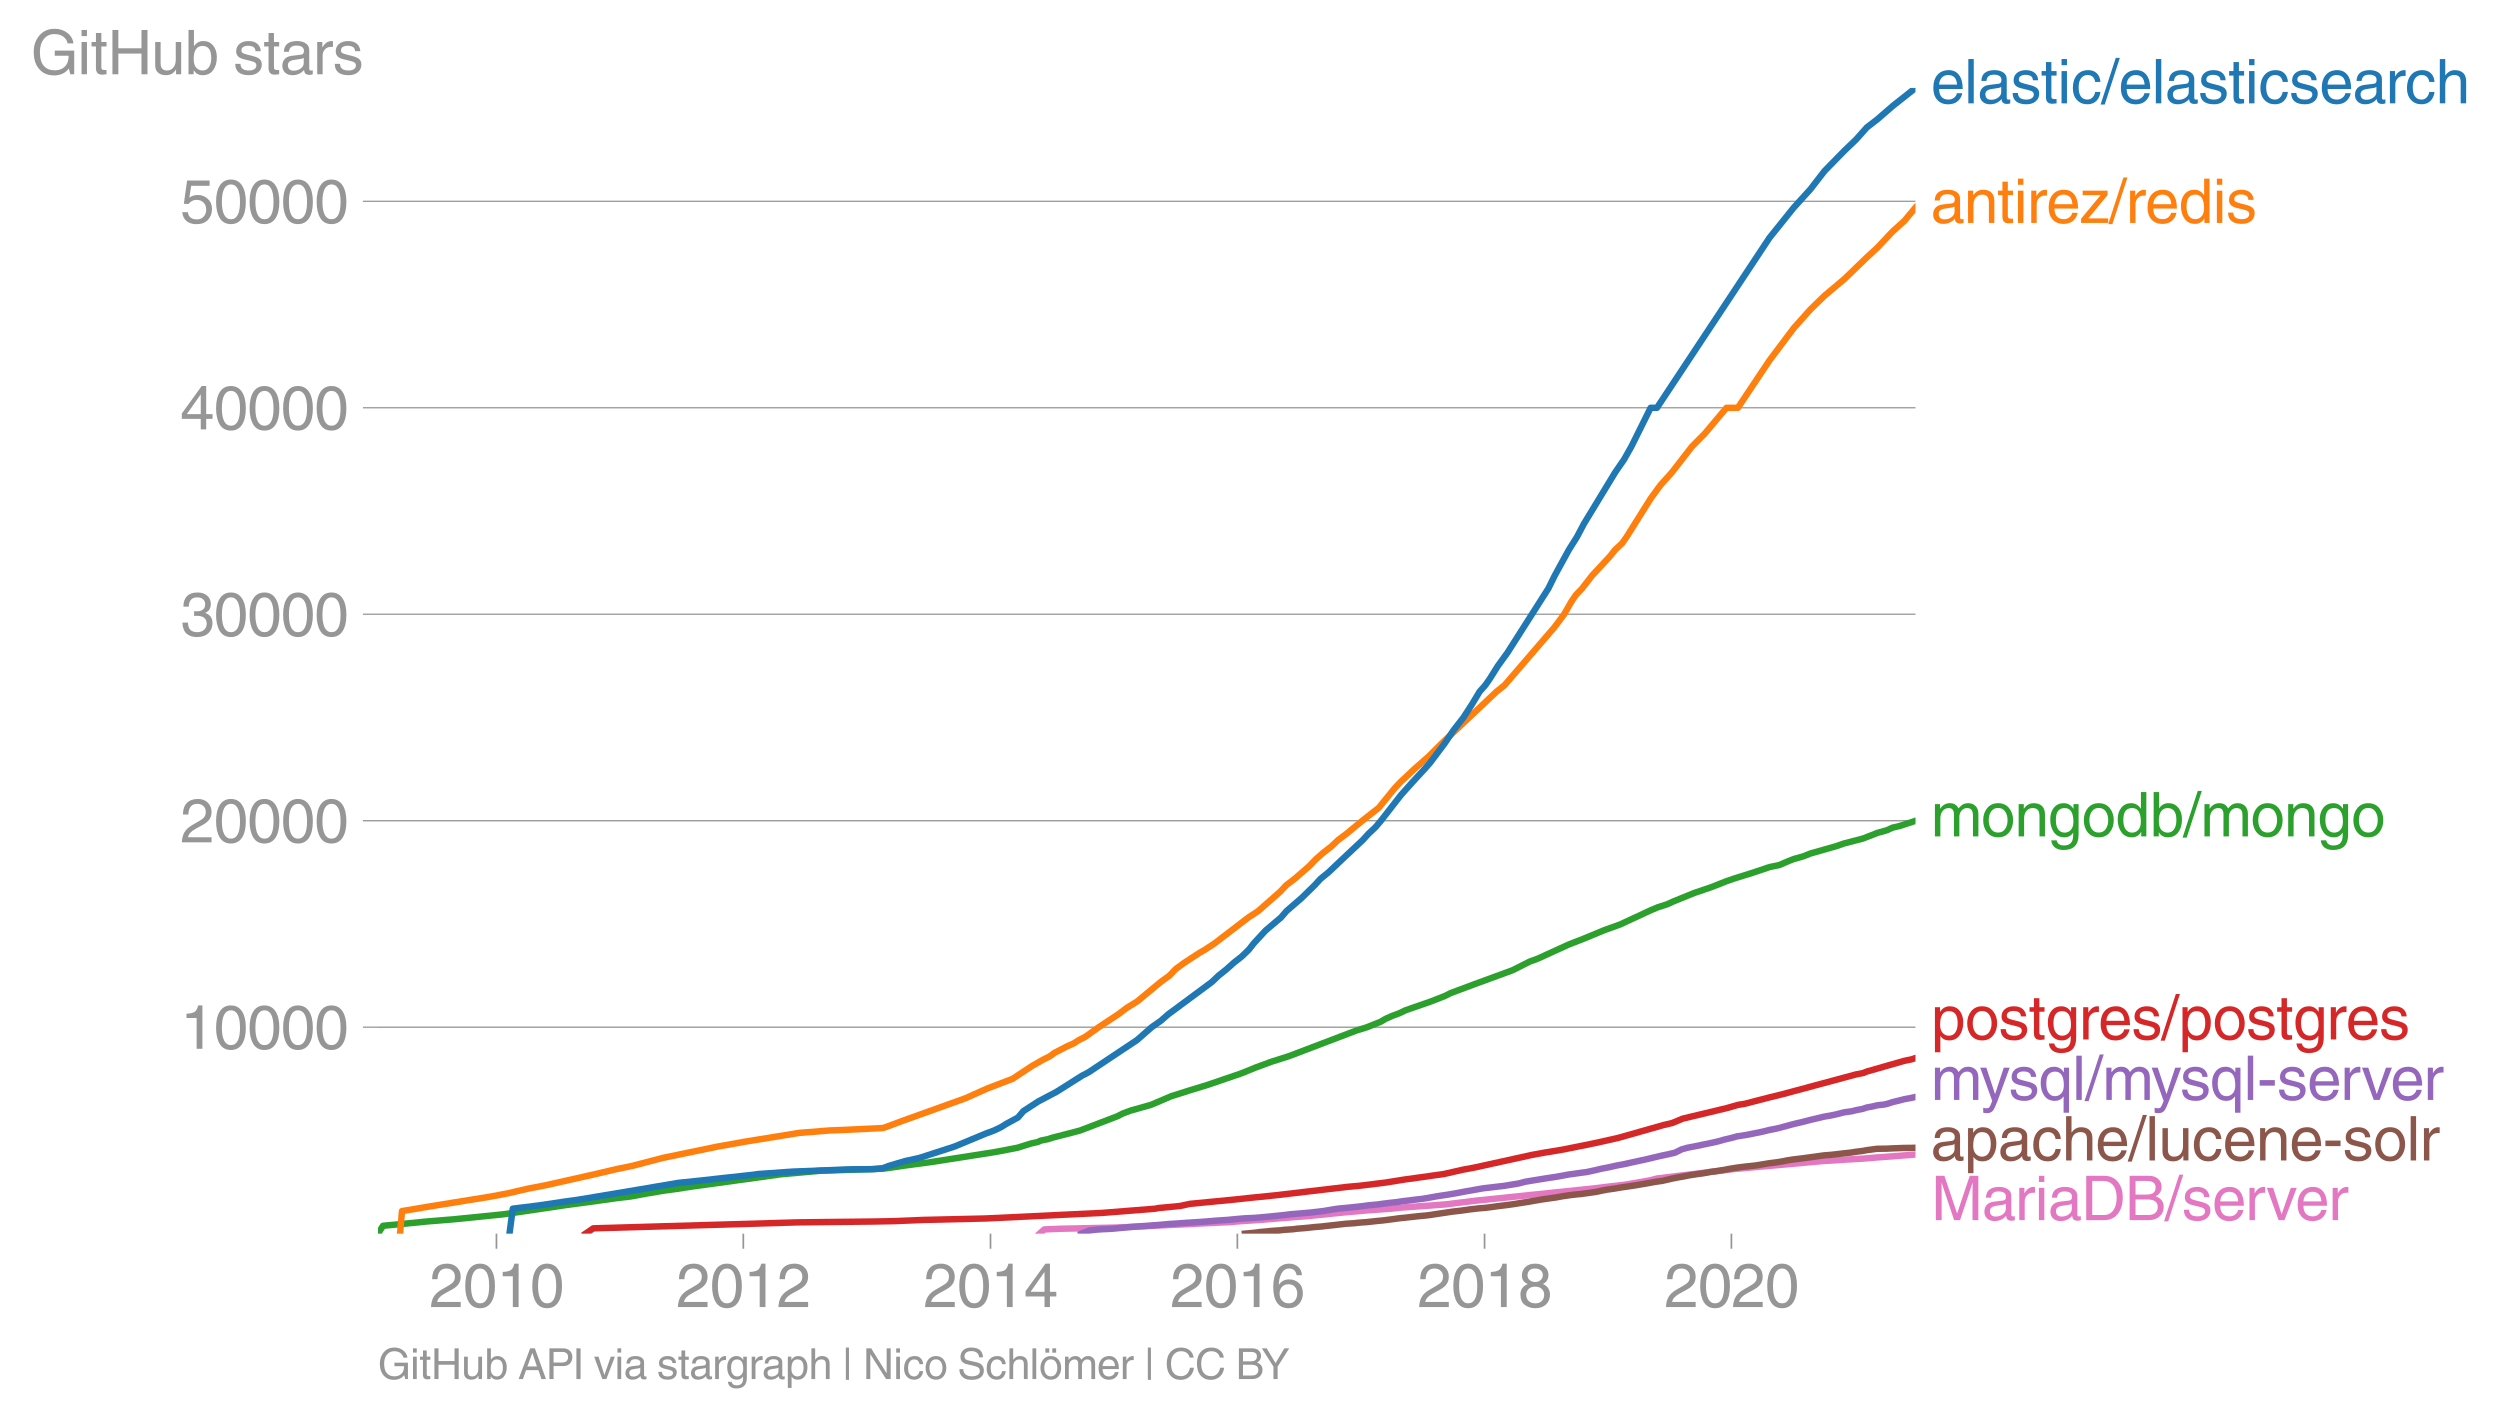 <svg height="439.542" viewBox="0 0 580.683 329.657" width="774.245" xmlns="http://www.w3.org/2000/svg" xmlns:xlink="http://www.w3.org/1999/xlink"><defs><style>*{stroke-linecap:butt;stroke-linejoin:round}</style></defs><g id="figure_1"><path d="M0 329.657h580.683V0H0z" style="fill:none" id="patch_1"/><g id="axes_1"><path d="M87.796 286.542h357.12V20.43H87.796z" style="fill:none" id="patch_2"/><path clip-path="url(#p61085f2ddf)" d="m241.463 286.542 1.104-.983 3.62-.149 13.05-.282 4.185-.183 8.62-.431 14.157-.681 1.2-.125 5.359-.37 7.713-.618 4.502-.37 7.21-.738 5.632-.494 5.265-.369 2.3-.245 10.23-.743 3.067-.37 3.993-.493 9.47-.983 15.456-1.607 3.442-.37 2.941-.368 3.295-.374 5.75-.988 1.976-.494 18.128-2.22 20.634-1.842 4.633-.288 4.247-.24 3.383-.278 8.834-.676h0" style="fill:none;stroke:#e377c2;stroke-linecap:square;stroke-width:1.5" id="line2d_1"/><g id="matplotlib.axis_1"><g id="xtick_1"><g id="line2d_2"><defs><path d="M0 0v3.5" id="mc06a4e08b3" style="stroke:#969696;stroke-width:.4"/></defs><use style="fill:#969696;stroke:#969696;stroke-width:.4" x="115.312" xlink:href="#mc06a4e08b3" y="286.542"/></g><g style="fill:#969696" transform="matrix(.14 0 0 -.14 99.742 303.592)" id="text_1"><defs><path d="M281 2888q0 793 409 1202 410 410 1148 410 618 0 1012-375t394-969q0-462-227-780-226-317-667-557l-775-425q-684-375-775-863h2444V0H166q25 634 275 1056t781 728l806 469q322 185 469 383t147 545q0 344-241 578-240 235-650 235-453 0-678-299-225-298-231-807H281z" id="HelveticaWorld-Regular-32" transform="scale(.016)"/><path d="M2719 2188q0 903-239 1354-239 452-702 452-453 0-697-452-243-451-243-1354 0-875 240-1340 241-464 700-464 463 0 702 448 239 449 239 1356zm603 0q0-1107-400-1709-400-601-1144-601-772 0-1156 623-384 624-384 1687 0 1090 393 1701 394 611 1147 611 744 0 1144-608t400-1704z" id="HelveticaWorld-Regular-30" transform="scale(.016)"/><path d="M2297 0h-600v3194H647v447q550 18 818 176 269 158 391 683h441V0z" id="HelveticaWorld-Regular-31" transform="scale(.016)"/></defs><use xlink:href="#HelveticaWorld-Regular-32"/><use x="55.615" xlink:href="#HelveticaWorld-Regular-30"/><use x="111.23" xlink:href="#HelveticaWorld-Regular-31"/><use x="166.846" xlink:href="#HelveticaWorld-Regular-30"/></g></g><g id="xtick_2"><use style="fill:#969696;stroke:#969696;stroke-width:.4" x="172.65" xlink:href="#mc06a4e08b3" y="286.542" id="line2d_3"/><g style="fill:#969696" transform="matrix(.14 0 0 -.14 157.08 303.592)" id="text_2"><use xlink:href="#HelveticaWorld-Regular-32"/><use x="55.615" xlink:href="#HelveticaWorld-Regular-30"/><use x="111.23" xlink:href="#HelveticaWorld-Regular-31"/><use x="166.846" xlink:href="#HelveticaWorld-Regular-32"/></g></g><g id="xtick_3"><use style="fill:#969696;stroke:#969696;stroke-width:.4" x="230.067" xlink:href="#mc06a4e08b3" y="286.542" id="line2d_4"/><g style="fill:#969696" transform="matrix(.14 0 0 -.14 214.496 303.592)" id="text_3"><defs><path d="M678 1581h1447v2041h-12L678 1581zm2010-487V0h-563v1094H159v550l2063 2856h466V1581h659v-487h-659z" id="HelveticaWorld-Regular-34" transform="scale(.016)"/></defs><use xlink:href="#HelveticaWorld-Regular-32"/><use x="55.615" xlink:href="#HelveticaWorld-Regular-30"/><use x="111.23" xlink:href="#HelveticaWorld-Regular-31"/><use x="166.846" xlink:href="#HelveticaWorld-Regular-34"/></g></g><g id="xtick_4"><use style="fill:#969696;stroke:#969696;stroke-width:.4" x="287.405" xlink:href="#mc06a4e08b3" y="286.542" id="line2d_5"/><g style="fill:#969696" transform="matrix(.14 0 0 -.14 271.834 303.592)" id="text_4"><defs><path d="M903 1381q0-440 262-719 263-278 685-278 403 0 642 284 239 285 239 748 0 403-236 675t-670 272q-422 0-672-266t-250-716zm1766 1922q-63 344-255 517-192 174-520 174-519 0-791-507-272-506-278-1159l13-12q359 553 1068 553 566 0 988-375t422-1053q0-672-400-1118-400-445-1078-445-782 0-1188 556-406 557-406 1660 0 1062 415 1734 416 672 1247 672 538 0 910-321 372-320 403-876h-550z" id="HelveticaWorld-Regular-36" transform="scale(.016)"/></defs><use xlink:href="#HelveticaWorld-Regular-32"/><use x="55.615" xlink:href="#HelveticaWorld-Regular-30"/><use x="111.23" xlink:href="#HelveticaWorld-Regular-31"/><use x="166.846" xlink:href="#HelveticaWorld-Regular-36"/></g></g><g id="xtick_5"><use style="fill:#969696;stroke:#969696;stroke-width:.4" x="344.822" xlink:href="#mc06a4e08b3" y="286.542" id="line2d_6"/><g style="fill:#969696" transform="matrix(.14 0 0 -.14 329.251 303.592)" id="text_5"><defs><path d="M1766 2597q347 0 573 198 227 199 227 527 0 294-218 483-217 189-620 189-359 0-555-199-195-198-195-504 0-328 244-511t544-183zm6-484q-434 0-681-241t-247-591q0-403 250-650t712-247q410 0 655 247t245 657q0 350-245 587-245 238-689 238zm1378 1228q0-678-578-947 397-178 567-471 170-292 170-623 0-641-413-1032-412-390-1112-390-612 0-1076 336T244 1306q0 763 762 1082-609 243-609 875 0 531 361 884t1001 353q641 0 1016-333t375-826z" id="HelveticaWorld-Regular-38" transform="scale(.016)"/></defs><use xlink:href="#HelveticaWorld-Regular-32"/><use x="55.615" xlink:href="#HelveticaWorld-Regular-30"/><use x="111.23" xlink:href="#HelveticaWorld-Regular-31"/><use x="166.846" xlink:href="#HelveticaWorld-Regular-38"/></g></g><g id="xtick_6"><use style="fill:#969696;stroke:#969696;stroke-width:.4" x="402.16" xlink:href="#mc06a4e08b3" y="286.542" id="line2d_7"/><g style="fill:#969696" transform="matrix(.14 0 0 -.14 386.589 303.592)" id="text_6"><use xlink:href="#HelveticaWorld-Regular-32"/><use x="55.615" xlink:href="#HelveticaWorld-Regular-30"/><use x="111.23" xlink:href="#HelveticaWorld-Regular-32"/><use x="166.846" xlink:href="#HelveticaWorld-Regular-30"/></g></g></g><g id="matplotlib.axis_2"><g id="ytick_1"><path clip-path="url(#p61085f2ddf)" d="M87.796 238.59h357.12" style="fill:none;stroke:#969696;stroke-linecap:square;stroke-width:.3" id="line2d_8"/><g id="line2d_9"><defs><path d="M0 0h-3.5" id="m9ee2eea4f6" style="stroke:#969696;stroke-width:.3"/></defs><use style="fill:#969696;stroke:#969696;stroke-width:.3" x="87.796" xlink:href="#m9ee2eea4f6" y="238.589"/></g><g style="fill:#969696" transform="matrix(.14 0 0 -.14 41.87 243.614)" id="text_7"><use xlink:href="#HelveticaWorld-Regular-31"/><use x="55.615" xlink:href="#HelveticaWorld-Regular-30"/><use x="111.23" xlink:href="#HelveticaWorld-Regular-30"/><use x="166.846" xlink:href="#HelveticaWorld-Regular-30"/><use x="222.461" xlink:href="#HelveticaWorld-Regular-30"/></g></g><g id="ytick_2"><path clip-path="url(#p61085f2ddf)" d="M87.796 190.632h357.12" style="fill:none;stroke:#969696;stroke-linecap:square;stroke-width:.3" id="line2d_10"/><use style="fill:#969696;stroke:#969696;stroke-width:.3" x="87.796" xlink:href="#m9ee2eea4f6" y="190.632" id="line2d_11"/><g style="fill:#969696" transform="matrix(.14 0 0 -.14 41.87 195.657)" id="text_8"><use xlink:href="#HelveticaWorld-Regular-32"/><use x="55.615" xlink:href="#HelveticaWorld-Regular-30"/><use x="111.23" xlink:href="#HelveticaWorld-Regular-30"/><use x="166.846" xlink:href="#HelveticaWorld-Regular-30"/><use x="222.461" xlink:href="#HelveticaWorld-Regular-30"/></g></g><g id="ytick_3"><path clip-path="url(#p61085f2ddf)" d="M87.796 142.674h357.12" style="fill:none;stroke:#969696;stroke-linecap:square;stroke-width:.3" id="line2d_12"/><use style="fill:#969696;stroke:#969696;stroke-width:.3" x="87.796" xlink:href="#m9ee2eea4f6" y="142.674" id="line2d_13"/><g style="fill:#969696" transform="matrix(.14 0 0 -.14 41.87 147.699)" id="text_9"><defs><path d="M1434 2559q141-12 294-12 397 0 626 183 230 183 230 554 0 300-214 505t-617 205q-447 0-655-263-207-262-220-703H325q0 703 369 1087 369 385 1084 385 635 0 1013-327 378-326 378-857 0-685-578-928v-13q750-256 750-1050 0-634-422-1041-422-406-1197-406-634 0-1044 333-409 333-459 1164h581q13-519 256-755 244-236 703-236 444 0 713 247t269 622q0 410-257 619-256 209-793 209-128 0-257-6v484z" id="HelveticaWorld-Regular-33" transform="scale(.016)"/></defs><use xlink:href="#HelveticaWorld-Regular-33"/><use x="55.615" xlink:href="#HelveticaWorld-Regular-30"/><use x="111.23" xlink:href="#HelveticaWorld-Regular-30"/><use x="166.846" xlink:href="#HelveticaWorld-Regular-30"/><use x="222.461" xlink:href="#HelveticaWorld-Regular-30"/></g></g><g id="ytick_4"><path clip-path="url(#p61085f2ddf)" d="M87.796 94.717h357.12" style="fill:none;stroke:#969696;stroke-linecap:square;stroke-width:.3" id="line2d_14"/><use style="fill:#969696;stroke:#969696;stroke-width:.3" x="87.796" xlink:href="#m9ee2eea4f6" y="94.717" id="line2d_15"/><g style="fill:#969696" transform="matrix(.14 0 0 -.14 41.87 99.741)" id="text_10"><use xlink:href="#HelveticaWorld-Regular-34"/><use x="55.615" xlink:href="#HelveticaWorld-Regular-30"/><use x="111.23" xlink:href="#HelveticaWorld-Regular-30"/><use x="166.846" xlink:href="#HelveticaWorld-Regular-30"/><use x="222.461" xlink:href="#HelveticaWorld-Regular-30"/></g></g><g id="ytick_5"><path clip-path="url(#p61085f2ddf)" d="M87.796 46.759h357.12" style="fill:none;stroke:#969696;stroke-linecap:square;stroke-width:.3" id="line2d_16"/><use style="fill:#969696;stroke:#969696;stroke-width:.3" x="87.796" xlink:href="#m9ee2eea4f6" y="46.759" id="line2d_17"/><g style="fill:#969696" transform="matrix(.14 0 0 -.14 41.87 51.784)" id="text_11"><defs><path d="M941 2619q372 281 872 281 606 0 1042-403t436-1038q0-690-421-1139-420-448-1179-448-660 0-1041 323-381 324-444 918h582q43-363 284-555t669-192q415 0 681 287 266 288 266 735 0 456-279 731-278 275-718 275-500 0-835-428l-484 25 337 2406h2332v-544H1131L941 2619z" id="HelveticaWorld-Regular-35" transform="scale(.016)"/></defs><use xlink:href="#HelveticaWorld-Regular-35"/><use x="55.615" xlink:href="#HelveticaWorld-Regular-30"/><use x="111.23" xlink:href="#HelveticaWorld-Regular-30"/><use x="166.846" xlink:href="#HelveticaWorld-Regular-30"/><use x="222.461" xlink:href="#HelveticaWorld-Regular-30"/></g></g><g style="fill:#969696" transform="matrix(.14 0 0 -.14 7.2 17.25)" id="text_12"><defs><path d="M2463 2456h2018V0h-403l-150 594q-294-375-691-546-396-170-824-170-691 0-1155 301-464 302-721 833-256 532-256 1326 0 990 589 1684t1586 694q744 0 1300-416 557-416 647-1100h-600q-109 453-462 709-353 257-916 257-678 0-1091-511-412-511-412-1352 0-978 409-1436 410-458 1119-458 463 0 783 183t492 497q172 314 172 836H2463v531z" id="HelveticaWorld-Regular-47" transform="scale(.016)"/><path d="M422 3956v638h562v-638H422zM984 0H422v3347h562V0z" id="HelveticaWorld-Regular-69" transform="scale(.016)"/><path d="M1100 2881V703q0-128 70-195 71-67 252-67h216V0q-307-44-422-44-353 0-516 169-162 169-162 547v2209H84v466h454v934h562v-934h538v-466h-538z" id="HelveticaWorld-Regular-74" transform="scale(.016)"/><path d="M4153 0h-622v2144H1131V0H519v4594h612V2694h2400v1900h622V0z" id="HelveticaWorld-Regular-48" transform="scale(.016)"/><path d="M391 3347h562V1125q0-369 167-552 168-182 480-182 434 0 678 307 244 308 244 805v1844h562V0h-531v488l-12 12Q2222-97 1478-97q-481 0-784 262-303 263-303 776v2406z" id="HelveticaWorld-Regular-75" transform="scale(.016)"/><path d="M2778 1684q0 672-238 963-237 291-677 291-447-7-676-349-228-342-228-989 0-659 275-934t641-275q416 0 659 342 244 342 244 951zM422 0v4594h562V2925h13q359 519 969 519 625 0 1009-464t384-1208q0-838-388-1354Q2584-97 1888-97q-613 0-922 513h-13V0H422z" id="HelveticaWorld-Regular-62" transform="scale(.016)"/><path d="M2309 2394q-12 300-214 431-201 131-579 131-275 0-471-122-195-121-195-350 0-181 115-267 116-86 501-183l556-140q506-128 723-327 218-198 218-554 0-494-361-802T1638-97Q934-97 573 195q-360 293-367 880h544q13-347 230-516 217-168 651-168 353 0 561 140 208 141 208 391 0 178-135 284-134 107-531 197l-653 160q-397 100-586 298t-189 514q0 494 353 781 354 288 922 288 607 0 930-296 323-295 342-754h-544z" id="HelveticaWorld-Regular-73" transform="scale(.016)"/><path d="M2456 1709q-62-65-245-106-183-40-683-106-369-44-542-182-173-137-173-362 0-275 146-428 147-153 469-153 403 0 715 229 313 230 313 558v550zM397 2328q19 566 367 841 349 275 1014 275 531 0 890-241 360-240 360-694V581q0-197 178-197 72 0 185 25V0q-153-63-319-63-288 0-429 123-140 124-146 387Q2016-97 1288-97q-475 0-763 269-287 269-287 700 0 441 250 712 250 272 728 329l993 121q269 41 269 397 0 263-195 403-195 141-592 141-353 0-543-156-189-156-226-491H397z" id="HelveticaWorld-Regular-61" transform="scale(.016)"/><path d="M984 0H422v3347h531v-556h13q365 653 940 653 91 0 147-19v-584h-209q-378 0-619-257-241-256-241-637V0z" id="HelveticaWorld-Regular-72" transform="scale(.016)"/></defs><use xlink:href="#HelveticaWorld-Regular-47"/><use x="77.1" xlink:href="#HelveticaWorld-Regular-69"/><use x="99.121" xlink:href="#HelveticaWorld-Regular-74"/><use x="126.807" xlink:href="#HelveticaWorld-Regular-48"/><use x="199.805" xlink:href="#HelveticaWorld-Regular-75"/><use x="254.59" xlink:href="#HelveticaWorld-Regular-62"/><use x="311.084" xlink:href="#HelveticaWorld-Regular-20"/><use x="335.498" xlink:href="#HelveticaWorld-Regular-73"/><use x="385.498" xlink:href="#HelveticaWorld-Regular-74"/><use x="413.184" xlink:href="#HelveticaWorld-Regular-61"/><use x="468.115" xlink:href="#HelveticaWorld-Regular-72"/><use x="500.684" xlink:href="#HelveticaWorld-Regular-73"/></g></g><path clip-path="url(#p61085f2ddf)" d="m289.164 286.542 1.459-.124 1.18-.13.836-.125 1.527-.13 1.118-.124 1.92-.13 1.141-.129 2.025-.13.879-.124 1.655-.13 1.278-.124 1.146-.13 1.566-.124 1.127-.13 2.333-.259 2.234-.254 1.935-.125 1.182-.13 1.735-.124 1.201-.13 1.134-.129 1.407-.13 1.976-.253 1.89-.255 1.248-.124 1.151-.13 2.323-.259 1.434-.124 1.02-.13 1.643-.254 1.724-.254 1.73-.26 2.165-.253 1.806-.255 2.151-.254 1.638-.13 1.024-.129 1.795-.254 2.125-.254 1.787-.254 1.622-.26 1.642-.253 1.46-.26 1.475-.254 1.753-.258 1.814-.255 1.357-.254 1.741-.254 1.087-.13 1.381-.129 1.882-.254 1.756-.254 1.165-.255 1.316-.258 1.817-.255 1.454-.254 1.771-.254 1.705-.259 1.466-.254 1.511-.26 1.39-.253 1.77-.26 2.2-.508 1.276-.254 1.503-.259 1.236-.254 1.652-.254 1.79-.254 1.335-.26 1.825-.253 1.568-.255 1.3-.254 1.602-.259 1.978-.254 1.313-.13 1.113-.129 1.578-.254 1.57-.26 1.734-.22 1.385-.225 1.063-.22 1.485-.226 2.041-.245 1.794-.244 1.611-.22 1.544-.221 1.574-.116 1.077-.12 2.04-.24 1.624-.177 1.08-.177 1.515-.187 1.034-.192 1.178-.158 1.212-.163 2.158-.024.497-.024.93-.053 1.283-.043 1.319-.048 1.805-.02.726-.023" style="fill:none;stroke:#8c564b;stroke-linecap:square;stroke-width:1.5" id="line2d_18"/><path clip-path="url(#p61085f2ddf)" d="m251.15 286.542 1.89-.748 1.706-.187 1.37-.091 2.12-.096 1.943-.187 1.925-.192 1.084-.09 1.3-.097 1.322-.09 1.46-.097 2.298-.187 2.037-.192 1.56-.09 1.387-.097 1.24-.09 1.539-.097 1.37-.09 1.345-.097 2.308-.192 1.262-.09 1.537-.097 1.89-.187 2.185-.187 2.122-.096 1.262-.096 1.999-.187 1.864-.187 1.794-.187 1.575-.192 2.25-.187 2.159-.187 1.65-.187 1.592-.191 2.163-.375 1.284-.187 2.1-.191 1.794-.187 1.65-.187 1.37-.188 2.087-.191 1.346-.187 1.464-.187 1.753-.187 1.178-.192 1.61-.187 1.437-.187 1.645-.187 1.195-.192 2.034-.374 1.19-.187 1.326-.192 2.185-.374 1.983-.38 2.116-.373 2.15-.379 1.666-.187 1.518-.187 1.656-.187 1.132-.192 2.27-.374 1.42-.379 2.244-.374 2.304-.374 1.21-.187 1.225-.187 2.162-.379.95-.187 1.407-.187 1.265-.187 1.51-.192 1.74-.374 1.597-.379 1.932-.374 1.659-.379 1.997-.374 1.68-.379 1.724-.374 1.727-.379 1.55-.374 1.61-.379 1.78-.374 1.587-.378 1.507-.753 1.315-.374 1.962-.38 1.81-.373 1.814-.38 1.654-.373 1.317-.38 1.579-.373 1.394-.38 2.355-.373 1.888-.38 1.813-.373 1.519-.379 1.74-.34 1.307-.341 1.256-.34 1.265-.341 2.048-.48 1.872-.484 1.626-.384 1.587-.383 1.482-.25 1.216-.254 2.013-.508 1.739-.235.907-.24 1.603-.312.941-.316 1.37-.254 1.082-.26 1.655-.182.745-.187 1.138-.374 1.425-.34 1.323-.346 1.403-.254 1.161-.254" style="fill:none;stroke:#9467bd;stroke-linecap:square;stroke-width:1.5" id="line2d_19"/><g style="fill:#1f77b4" transform="matrix(.14 0 0 -.14 448.487 24.006)" id="text_13"><defs><path d="M2719 1941q-44 543-288 770-243 227-647 227-409 0-661-288-251-287-267-709h1863zm537-891q-93-519-509-859-366-288-963-294-703 6-1116 461-412 455-412 1223 0 882 425 1372 425 491 1182 491 678 0 1059-507 381-506 381-1446H856q0-525 244-813 244-287 731-287 344 0 591 207 247 208 272 452h562z" id="HelveticaWorld-Regular-65" transform="scale(.016)"/><path d="M984 0H422v4594h562V0z" id="HelveticaWorld-Regular-6c" transform="scale(.016)"/><path d="M2534 2222q-121 716-793 716-416 0-669-333t-253-927q0-647 234-967 235-320 681-320 300 0 519 220t281 573h544q-84-621-439-951T1722-97q-659 0-1081 451-422 452-422 1227 0 850 422 1356 422 507 1184 507 556 0 886-333t367-889h-544z" id="HelveticaWorld-Regular-63" transform="scale(.016)"/><path d="M319-122h-428l1575 4838h422L319-122z" id="HelveticaWorld-Regular-2f" transform="scale(.016)"/><path d="M3150 0h-566v2188q0 403-156 576-156 174-509 174-435 0-685-282-250-281-250-831V0H422v4594h562V2900h13q384 544 981 544 550 0 861-288 311-287 311-878V0z" id="HelveticaWorld-Regular-68" transform="scale(.016)"/></defs><use xlink:href="#HelveticaWorld-Regular-65"/><use x="55.42" xlink:href="#HelveticaWorld-Regular-6c"/><use x="77.441" xlink:href="#HelveticaWorld-Regular-61"/><use x="132.373" xlink:href="#HelveticaWorld-Regular-73"/><use x="182.373" xlink:href="#HelveticaWorld-Regular-74"/><use x="210.059" xlink:href="#HelveticaWorld-Regular-69"/><use x="232.08" xlink:href="#HelveticaWorld-Regular-63"/><use x="283.35" xlink:href="#HelveticaWorld-Regular-2f"/><use x="311.133" xlink:href="#HelveticaWorld-Regular-65"/><use x="366.553" xlink:href="#HelveticaWorld-Regular-6c"/><use x="388.574" xlink:href="#HelveticaWorld-Regular-61"/><use x="443.506" xlink:href="#HelveticaWorld-Regular-73"/><use x="493.506" xlink:href="#HelveticaWorld-Regular-74"/><use x="521.191" xlink:href="#HelveticaWorld-Regular-69"/><use x="543.213" xlink:href="#HelveticaWorld-Regular-63"/><use x="594.482" xlink:href="#HelveticaWorld-Regular-73"/><use x="644.482" xlink:href="#HelveticaWorld-Regular-65"/><use x="699.902" xlink:href="#HelveticaWorld-Regular-61"/><use x="754.834" xlink:href="#HelveticaWorld-Regular-72"/><use x="786.402" xlink:href="#HelveticaWorld-Regular-63"/><use x="837.672" xlink:href="#HelveticaWorld-Regular-68"/></g><g style="fill:#ff7f0e" transform="matrix(.14 0 0 -.14 448.487 51.783)" id="text_14"><defs><path d="M3150 0h-566v2059q0 475-166 677-165 202-549 202-378 0-632-288-253-287-253-825V0H422v3347h531v-472h13q397 569 1012 569 569 0 870-302 302-301 302-864V0z" id="HelveticaWorld-Regular-6e" transform="scale(.016)"/><path d="M903 469h2060V0H153v441l2025 2440H316v466h2584v-459L903 469z" id="HelveticaWorld-Regular-7a" transform="scale(.016)"/><path d="M838 1684q0-621 246-957 247-336 657-336 390 0 652 287 263 288 263 838 0 706-224 1064-223 358-679 358-434 0-675-285-240-284-240-969zM3225 0h-531v459h-13Q2363-97 1716-97q-697 0-1079 531-381 532-381 1338 0 744 378 1208 379 464 1016 464 628 0 1000-569l13 38v1681h562V0z" id="HelveticaWorld-Regular-64" transform="scale(.016)"/></defs><use xlink:href="#HelveticaWorld-Regular-61"/><use x="54.932" xlink:href="#HelveticaWorld-Regular-6e"/><use x="110.107" xlink:href="#HelveticaWorld-Regular-74"/><use x="137.793" xlink:href="#HelveticaWorld-Regular-69"/><use x="159.814" xlink:href="#HelveticaWorld-Regular-72"/><use x="191.383" xlink:href="#HelveticaWorld-Regular-65"/><use x="246.803" xlink:href="#HelveticaWorld-Regular-7a"/><use x="296.021" xlink:href="#HelveticaWorld-Regular-2f"/><use x="323.805" xlink:href="#HelveticaWorld-Regular-72"/><use x="355.373" xlink:href="#HelveticaWorld-Regular-65"/><use x="410.793" xlink:href="#HelveticaWorld-Regular-64"/><use x="467.775" xlink:href="#HelveticaWorld-Regular-69"/><use x="489.797" xlink:href="#HelveticaWorld-Regular-73"/></g><g style="fill:#2ca02c" transform="matrix(.14 0 0 -.14 448.487 194.273)" id="text_15"><defs><path d="M422 3347h531v-472h13q378 569 1012 569 628 0 891-544 240 294 465 419t557 125q434 0 735-285 302-284 302-843V0h-562v2163q0 390-147 582-147 193-475 193-331 0-560-269-228-269-228-628V0h-562v2316q0 290-135 456-134 166-390 166-403 0-644-300t-241-813V0H422v3347z" id="HelveticaWorld-Regular-6d" transform="scale(.016)"/><path d="M813 1678q0-559 253-920t718-361q482 0 732 378t250 903q0 531-250 901-250 371-732 371-446 0-709-349-262-348-262-923zm-575 0q0 747 415 1256 416 510 1131 510 732 0 1144-516 413-515 413-1250 0-737-410-1256Q2522-97 1784-97q-709 0-1128 503-418 503-418 1272z" id="HelveticaWorld-Regular-6f" transform="scale(.016)"/><path d="M831 1684q0-615 244-954t659-339q404 0 660 293 256 294 256 832 0 706-224 1064-223 358-679 358-459 0-688-305-228-305-228-949zM3188 191q0-807-388-1203-387-397-1169-397-562 0-895 259T353-409h563q43-244 226-388t530-144q472 0 712 254 241 253 241 821v238h-12Q2297-97 1722-97q-716 0-1094 528T250 1772q0 744 381 1208 382 464 1013 464 634 0 1000-569h12v472h532V191z" id="HelveticaWorld-Regular-67" transform="scale(.016)"/></defs><use xlink:href="#HelveticaWorld-Regular-6d"/><use x="83.008" xlink:href="#HelveticaWorld-Regular-6f"/><use x="138.916" xlink:href="#HelveticaWorld-Regular-6e"/><use x="194.092" xlink:href="#HelveticaWorld-Regular-67"/><use x="250" xlink:href="#HelveticaWorld-Regular-6f"/><use x="305.908" xlink:href="#HelveticaWorld-Regular-64"/><use x="362.891" xlink:href="#HelveticaWorld-Regular-62"/><use x="419.385" xlink:href="#HelveticaWorld-Regular-2f"/><use x="447.168" xlink:href="#HelveticaWorld-Regular-6d"/><use x="530.176" xlink:href="#HelveticaWorld-Regular-6f"/><use x="586.084" xlink:href="#HelveticaWorld-Regular-6e"/><use x="641.26" xlink:href="#HelveticaWorld-Regular-67"/><use x="697.168" xlink:href="#HelveticaWorld-Regular-6f"/></g><g style="fill:#d62728" transform="matrix(.14 0 0 -.14 448.487 241.446)" id="text_16"><defs><path d="M959 1516q0-538 262-832 263-293 654-293 428 0 665 348 238 349 238 945 0 654-228 954t-687 300q-447 0-676-352-228-352-228-1070zM422 3347h531v-472h13q359 569 1000 569 647 0 1020-471 373-470 373-1201 0-819-381-1344T1888-97q-582 0-891 450h-13v-1678H422v4672z" id="HelveticaWorld-Regular-70" transform="scale(.016)"/></defs><use xlink:href="#HelveticaWorld-Regular-70"/><use x="56.494" xlink:href="#HelveticaWorld-Regular-6f"/><use x="112.402" xlink:href="#HelveticaWorld-Regular-73"/><use x="162.402" xlink:href="#HelveticaWorld-Regular-74"/><use x="190.088" xlink:href="#HelveticaWorld-Regular-67"/><use x="245.996" xlink:href="#HelveticaWorld-Regular-72"/><use x="277.564" xlink:href="#HelveticaWorld-Regular-65"/><use x="332.984" xlink:href="#HelveticaWorld-Regular-73"/><use x="382.984" xlink:href="#HelveticaWorld-Regular-2f"/><use x="410.768" xlink:href="#HelveticaWorld-Regular-70"/><use x="467.262" xlink:href="#HelveticaWorld-Regular-6f"/><use x="523.17" xlink:href="#HelveticaWorld-Regular-73"/><use x="573.17" xlink:href="#HelveticaWorld-Regular-74"/><use x="600.855" xlink:href="#HelveticaWorld-Regular-67"/><use x="656.764" xlink:href="#HelveticaWorld-Regular-72"/><use x="688.332" xlink:href="#HelveticaWorld-Regular-65"/><use x="743.752" xlink:href="#HelveticaWorld-Regular-73"/></g><g style="fill:#9467bd" transform="matrix(.14 0 0 -.14 448.487 255.49)" id="text_17"><defs><path d="M2497 3347h612L1913 63q-32-88-63-166-272-725-469-995-197-271-637-271-231 0-378 50v513q159-57 350-57 206 0 301 130 96 130 283 636L56 3347h635l897-2725h12l897 2725z" id="HelveticaWorld-Regular-79" transform="scale(.016)"/><path d="M2656 1516q0 712-224 1067-223 355-679 355-440 0-678-288-237-287-237-966 0-603 240-948 241-345 663-345 372 0 643 281 272 281 272 844zm538-2841h-563V353h-12Q2297-97 1728-97q-703 0-1088 522-384 522-384 1347 0 731 378 1201 379 471 1016 471 634 0 1000-569h13v472h531v-4672z" id="HelveticaWorld-Regular-71" transform="scale(.016)"/><path d="M1850 1484H281v575h1569v-575z" id="HelveticaWorld-Regular-2d" transform="scale(.016)"/><path d="M2522 3347h616L1863 0h-604L38 3347h653l872-2725h12l947 2725z" id="HelveticaWorld-Regular-76" transform="scale(.016)"/></defs><use xlink:href="#HelveticaWorld-Regular-6d"/><use x="81.008" xlink:href="#HelveticaWorld-Regular-79"/><use x="129.117" xlink:href="#HelveticaWorld-Regular-73"/><use x="178.117" xlink:href="#HelveticaWorld-Regular-71"/><use x="234.611" xlink:href="#HelveticaWorld-Regular-6c"/><use x="256.633" xlink:href="#HelveticaWorld-Regular-2f"/><use x="284.416" xlink:href="#HelveticaWorld-Regular-6d"/><use x="365.424" xlink:href="#HelveticaWorld-Regular-79"/><use x="413.533" xlink:href="#HelveticaWorld-Regular-73"/><use x="462.533" xlink:href="#HelveticaWorld-Regular-71"/><use x="519.027" xlink:href="#HelveticaWorld-Regular-6c"/><use x="541.049" xlink:href="#HelveticaWorld-Regular-2d"/><use x="574.35" xlink:href="#HelveticaWorld-Regular-73"/><use x="624.35" xlink:href="#HelveticaWorld-Regular-65"/><use x="679.77" xlink:href="#HelveticaWorld-Regular-72"/><use x="714.713" xlink:href="#HelveticaWorld-Regular-76"/><use x="762.322" xlink:href="#HelveticaWorld-Regular-65"/><use x="817.742" xlink:href="#HelveticaWorld-Regular-72"/></g><g style="fill:#8c564b" transform="matrix(.14 0 0 -.14 448.487 269.538)" id="text_18"><use xlink:href="#HelveticaWorld-Regular-61"/><use x="54.932" xlink:href="#HelveticaWorld-Regular-70"/><use x="111.426" xlink:href="#HelveticaWorld-Regular-61"/><use x="166.357" xlink:href="#HelveticaWorld-Regular-63"/><use x="217.627" xlink:href="#HelveticaWorld-Regular-68"/><use x="272.803" xlink:href="#HelveticaWorld-Regular-65"/><use x="328.223" xlink:href="#HelveticaWorld-Regular-2f"/><use x="356.006" xlink:href="#HelveticaWorld-Regular-6c"/><use x="378.027" xlink:href="#HelveticaWorld-Regular-75"/><use x="432.813" xlink:href="#HelveticaWorld-Regular-63"/><use x="484.082" xlink:href="#HelveticaWorld-Regular-65"/><use x="539.502" xlink:href="#HelveticaWorld-Regular-6e"/><use x="594.678" xlink:href="#HelveticaWorld-Regular-65"/><use x="650.098" xlink:href="#HelveticaWorld-Regular-2d"/><use x="683.398" xlink:href="#HelveticaWorld-Regular-73"/><use x="733.398" xlink:href="#HelveticaWorld-Regular-6f"/><use x="789.307" xlink:href="#HelveticaWorld-Regular-6c"/><use x="811.328" xlink:href="#HelveticaWorld-Regular-72"/></g><g style="fill:#e377c2" transform="matrix(.14 0 0 -.14 448.487 283.404)" id="text_19"><defs><path d="M4319 0v2713q0 53 6 520t6 626h-18L3028 0h-615L1125 3853h-19q0-231 6-659 7-428 7-481V0H519v4594h887L2713 709h18l1300 3885h891V0h-603z" id="HelveticaWorld-Regular-4d" transform="scale(.016)"/><path d="M1141 531h1203q625 0 978 480t353 1311q0 822-356 1278t-1028 463H1141V531zM519 4594h1862q903 0 1414-621 511-620 511-1610 0-1063-511-1713T2356 0H519v4594z" id="HelveticaWorld-Regular-44" transform="scale(.016)"/><path d="M519 4594h2015q594 0 947-322t353-834q0-310-155-565-154-254-460-395 428-162 629-431 202-269 202-691 0-593-428-975Q3194 0 2491 0H519v4594zm612-4063h1325q488 0 731 226 244 227 244 612 0 390-272 582-271 193-803 193H1131V531zm0 2119h1128q494 0 724 179 230 180 230 562 0 328-218 500-217 172-729 172H1131V2650z" id="HelveticaWorld-Regular-42" transform="scale(.016)"/></defs><use xlink:href="#HelveticaWorld-Regular-4d"/><use x="85.01" xlink:href="#HelveticaWorld-Regular-61"/><use x="139.941" xlink:href="#HelveticaWorld-Regular-72"/><use x="172.51" xlink:href="#HelveticaWorld-Regular-69"/><use x="194.531" xlink:href="#HelveticaWorld-Regular-61"/><use x="249.463" xlink:href="#HelveticaWorld-Regular-44"/><use x="321.484" xlink:href="#HelveticaWorld-Regular-42"/><use x="388.672" xlink:href="#HelveticaWorld-Regular-2f"/><use x="416.455" xlink:href="#HelveticaWorld-Regular-73"/><use x="466.455" xlink:href="#HelveticaWorld-Regular-65"/><use x="521.875" xlink:href="#HelveticaWorld-Regular-72"/><use x="556.818" xlink:href="#HelveticaWorld-Regular-76"/><use x="604.428" xlink:href="#HelveticaWorld-Regular-65"/><use x="659.848" xlink:href="#HelveticaWorld-Regular-72"/></g><g style="fill:#969696" transform="matrix(.097 0 0 -.097 87.796 320.318)" id="text_20"><defs><path d="m2816 1888-678 2021h-13l-737-2021h1428zm-1619-550L716 0H78l1728 4594h703L4172 0h-678l-453 1338H1197z" id="HelveticaWorld-Regular-41" transform="scale(.016)"/><path d="M1141 2472h1234q466 0 700 204 234 205 234 621 0 372-225 569t-684 197H1141V2472zm0-2472H519v4594h2065q616 0 991-358t375-933q0-597-363-980-362-382-1003-382H1141V0z" id="HelveticaWorld-Regular-50" transform="scale(.016)"/><path d="M1141 0H519v4594h622V0z" id="HelveticaWorld-Regular-49" transform="scale(.016)"/><path d="M603 4716h466V-122H603v4838z" id="HelveticaWorld-Regular-7c" transform="scale(.016)"/><path d="M3559 4594h600V0h-690L1125 3713h-12V0H519v4594h728L3547 884h12v3710z" id="HelveticaWorld-Regular-4e" transform="scale(.016)"/><path d="M3225 3250q-19 438-327 686-307 248-810 248-507 0-779-208-271-207-271-598 0-209 118-359 119-150 425-222l1313-300q531-116 787-440 257-323 257-788 0-681-500-1036T2138-122q-610 0-962 156-351 157-623 497-272 341-272 953h582q0-512 340-794 341-281 928-281 569 0 886 202t317 573q0 338-189 505t-739 295l-990 232q-494 112-738 392t-244 689q0 619 417 1019 418 400 1165 400 843 0 1301-352 458-351 492-1114h-584z" id="HelveticaWorld-Regular-53" transform="scale(.016)"/><path d="M813 1678q0-559 253-920t718-361q482 0 732 378t250 903q0 531-250 901-250 371-732 371-446 0-709-349-262-348-262-923zm-575 0q0 747 415 1256 416 510 1131 510 732 0 1144-516 413-515 413-1250 0-737-410-1256Q2522-97 1784-97q-709 0-1128 503-418 503-418 1272zm2351 2266h-575v650h575v-650zm-1038 0H976v650h575v-650z" id="HelveticaWorld-Regular-f6" transform="scale(.016)"/><path d="M3713 3213q-104 468-434 710-329 243-854 243-678 0-1091-493-412-492-412-1329 0-969 390-1443 391-473 1132-473 487 0 838 323 352 324 474 940h603q-121-885-671-1349T2350-122q-941 0-1505 647T281 2322q0 1109 589 1751 589 643 1555 643 800 0 1297-413 497-412 591-1090h-600z" id="HelveticaWorld-Regular-43" transform="scale(.016)"/><path d="M2388 0h-622v1850L31 4594h725l1319-2206 1316 2206h731L2388 1850V0z" id="HelveticaWorld-Regular-59" transform="scale(.016)"/></defs><use xlink:href="#HelveticaWorld-Regular-47"/><use x="77.1" xlink:href="#HelveticaWorld-Regular-69"/><use x="99.121" xlink:href="#HelveticaWorld-Regular-74"/><use x="126.807" xlink:href="#HelveticaWorld-Regular-48"/><use x="199.805" xlink:href="#HelveticaWorld-Regular-75"/><use x="254.59" xlink:href="#HelveticaWorld-Regular-62"/><use x="311.084" xlink:href="#HelveticaWorld-Regular-20"/><use x="335.498" xlink:href="#HelveticaWorld-Regular-41"/><use x="402.197" xlink:href="#HelveticaWorld-Regular-50"/><use x="466.846" xlink:href="#HelveticaWorld-Regular-49"/><use x="492.627" xlink:href="#HelveticaWorld-Regular-20"/><use x="517.041" xlink:href="#HelveticaWorld-Regular-76"/><use x="566.65" xlink:href="#HelveticaWorld-Regular-69"/><use x="588.672" xlink:href="#HelveticaWorld-Regular-61"/><use x="643.604" xlink:href="#HelveticaWorld-Regular-20"/><use x="668.018" xlink:href="#HelveticaWorld-Regular-73"/><use x="718.018" xlink:href="#HelveticaWorld-Regular-74"/><use x="745.703" xlink:href="#HelveticaWorld-Regular-61"/><use x="800.635" xlink:href="#HelveticaWorld-Regular-72"/><use x="832.203" xlink:href="#HelveticaWorld-Regular-67"/><use x="888.111" xlink:href="#HelveticaWorld-Regular-72"/><use x="919.68" xlink:href="#HelveticaWorld-Regular-61"/><use x="974.611" xlink:href="#HelveticaWorld-Regular-70"/><use x="1031.105" xlink:href="#HelveticaWorld-Regular-68"/><use x="1086.281" xlink:href="#HelveticaWorld-Regular-20"/><use x="1110.695" xlink:href="#HelveticaWorld-Regular-7c"/><use x="1136.672" xlink:href="#HelveticaWorld-Regular-20"/><use x="1161.086" xlink:href="#HelveticaWorld-Regular-4e"/><use x="1234.182" xlink:href="#HelveticaWorld-Regular-69"/><use x="1256.203" xlink:href="#HelveticaWorld-Regular-63"/><use x="1307.473" xlink:href="#HelveticaWorld-Regular-6f"/><use x="1363.381" xlink:href="#HelveticaWorld-Regular-20"/><use x="1387.795" xlink:href="#HelveticaWorld-Regular-53"/><use x="1454.006" xlink:href="#HelveticaWorld-Regular-63"/><use x="1505.275" xlink:href="#HelveticaWorld-Regular-68"/><use x="1560.451" xlink:href="#HelveticaWorld-Regular-6c"/><use x="1582.473" xlink:href="#HelveticaWorld-Regular-f6"/><use x="1638.381" xlink:href="#HelveticaWorld-Regular-6d"/><use x="1721.389" xlink:href="#HelveticaWorld-Regular-65"/><use x="1776.809" xlink:href="#HelveticaWorld-Regular-72"/><use x="1809.377" xlink:href="#HelveticaWorld-Regular-20"/><use x="1833.791" xlink:href="#HelveticaWorld-Regular-7c"/><use x="1859.768" xlink:href="#HelveticaWorld-Regular-20"/><use x="1884.182" xlink:href="#HelveticaWorld-Regular-43"/><use x="1956.496" xlink:href="#HelveticaWorld-Regular-43"/><use x="2028.811" xlink:href="#HelveticaWorld-Regular-20"/><use x="2053.225" xlink:href="#HelveticaWorld-Regular-42"/><use x="2116.037" xlink:href="#HelveticaWorld-Regular-59"/></g><path clip-path="url(#p61085f2ddf)" d="m136.008 286.542 1.787-1.232 47.492-1.386 17.34-.192 4.983-.091 6.942-.288 14.33-.33 27.181-1.3 12.412-.988.449-.125 5.178-.494 2.287-.494 10.313-.993 3.404-.369 6.117-.619 16.814-1.976 2.785-.244 6.025-.748 4.636-.739 3.61-.494 3.452-.494 1.83-.25 4.307-.987 2.673-.494 13.521-2.969 2.68-.494 4.492-.743 7.34-1.482 5.512-1.237 10.473-2.969 2.084-.494 2.347-.988 8.27-1.98 2.056-.494 2.574-.739 1.574-.25 5.726-1.486 2.931-.714 17.141-4.614 1.694-.336.842-.34 8.724-2.494 1.604-.321.975-.321h0" style="fill:none;stroke:#d62728;stroke-linecap:square;stroke-width:1.5" id="line2d_20"/><path clip-path="url(#p61085f2ddf)" d="m87.796 286.542 1.177-1.822 10.168-.998 6.125-.498 11.584-1.166 3.445-.499 11.25-1.664 7.388-.997 4.776-.667 2.847-.33 3.61-.667 3.968-.667 2.456-.33 4.412-.667 20.426-2.82 9.275-.835 12.463-.37 2.292-.129 4.561-.666 6.213-.83 14.881-2.33 5.216-.998 3.187-.998 1.515-.335.743-.331 1.618-.331 1.025-.331 2.586-.667 3.833-.997 8.705-3.324 1.304-.666 1.812-.667 4.71-1.328 4.694-2 4.196-1.329 4.337-1.328 7.772-2.662 3.264-1.328 3.613-1.333 4.181-1.329 5.24-1.995 10.495-3.99 2.194-.666 3.34-1.329 1.133-.666 1.476-.667 1.783-.662 1.376-.666 5.745-1.996 3.405-1.328 1.321-.667 5.34-1.995 9.08-3.328 3.95-1.995 1.835-.666 7.272-3.32 3.435-1.332 4.814-1.995 3.71-1.334 2.853-1.328 4.297-1.995 1.604-.667 2.084-.662 1.454-.666 3.28-1.329 1.646-.666 3.917-1.329 3.366-1.333 1.908-.666 4.263-1.329 3.967-1.333 2.253-.465 2.178-.94 1.22-.47 2.247-.638 1.586-.638 5.89-1.674 2.013-.685 4.333-1.127 3.343-1.305 2.165-.609 1.364-.614 1.634-.379 3.682-1.208h0" style="fill:none;stroke:#2ca02c;stroke-linecap:square;stroke-width:1.5" id="line2d_21"/><path clip-path="url(#p61085f2ddf)" d="m92.922 286.542.451-5.237 6.707-1.127 13.889-2.244 3.982-.753 3.215-.748 1.635-.374 3.9-.748 11.683-2.624 4.78-1.127 3.666-.748 7.149-1.87 12.683-2.623 6.315-1.127 12.678-2.058 7.128-.566 2.549-.09 9.737-.47.6-.188 4.006-1.496 14.621-5.247 5.02-2.249 5.887-2.25 4.53-2.996 2.635-1.497 1.504-.748 1.012-.753 2.865-1.496 1.67-.748 1.159-.753 1.491-.748 3.142-2.25 4.534-2.997 1.992-1.496 2.426-1.501 5.42-4.494 2.064-1.5 1.416-1.497 2.049-1.501 3.441-2.245 1.303-.753 2.276-1.496 7.829-5.995 2.277-1.5 3.415-2.998 1.694-1.496 1.405-1.501 1.972-1.497 3.442-2.997 1.426-1.501 1.694-1.496 1.924-1.501 1.585-1.497 1.992-1.5 3.638-2.998 3.823-2.997 3.645-4.494 1.412-1.501 3.2-2.998 3.393-2.997 2.996-2.997 12.695-11.99 1.871-1.496 11.614-13.49 2.233-2.998 1.722-2.997 1.017-1.496 1.434-1.501 2.325-2.998 4.165-4.493 1.196-1.502 1.607-1.496 1.056-1.5 5.645-8.993 2.195-2.997 2.687-2.998 4.649-5.994 2.973-2.998 5.03-5.994h2.653l7.348-11.011 5.65-7.52 3.839-4.302 3.297-3.204 4.622-3.889 5.208-5.026 2.452-2.263 3.528-3.741 2.745-2.475 2.566-3.079h0" style="fill:none;stroke:#ff7f0e;stroke-linecap:square;stroke-width:1.5" id="line2d_22"/><path clip-path="url(#p61085f2ddf)" d="m118.34 286.542.762-5.798 6.056-.753 6.279-.935 2.75-.374 13.466-2.25 9.881-1.682 5.47-.566 3.312-.374 8.556-.936 1.344-.187 7.987-.56 13.318-.519 5.102-.048 2.355-.187 1.455-.56 3.774-1.123 3.385-.748 8.093-2.623 7.222-2.998 2.022-.753 1.566-.748 1.185-.748 2.758-1.501 1.278-1.496 3.464-2.25 4.263-2.249 5.92-3.745 1.452-.748 11.27-7.496 3.42-2.998 2.131-1.496 1.716-1.5 10.12-7.492 1.575-1.5 1.877-1.497 1.67-1.501 1.907-1.497 1.543-1.5 1.167-1.497 2.772-2.997 3.542-2.998 1.292-1.5 3.469-2.998 3.066-2.997 1.37-1.497 1.844-1.5 3.16-2.998 4.793-4.494 1.366-1.5 1.6-1.497 1.267-1.501 4.669-5.995 2.681-2.997 2.779-2.998 1.308-1.496 3.38-4.498 2.016-2.998 2.333-2.997 1.94-2.997 1.802-2.998 1.327-1.496 1.05-1.501 1.878-2.997 2.18-2.998 9.551-14.986 1.477-2.998 3.288-5.995 1.886-2.997 1.58-2.997 7.29-11.99 2.065-2.997 1.69-2.997 4.472-8.992h1.47l26.144-39.498 5.65-7.026 3.84-4.23 3.297-4.259 4.622-4.719 2.68-2.565 2.528-2.835 2.452-1.89 3.528-3.064 5.311-4.2h0" style="fill:none;stroke:#1f77b4;stroke-linecap:square;stroke-width:1.5" id="line2d_23"/></g></g><defs><clipPath id="p61085f2ddf"><path d="M87.796 20.43h357.12v266.112H87.796z"/></clipPath></defs></svg>